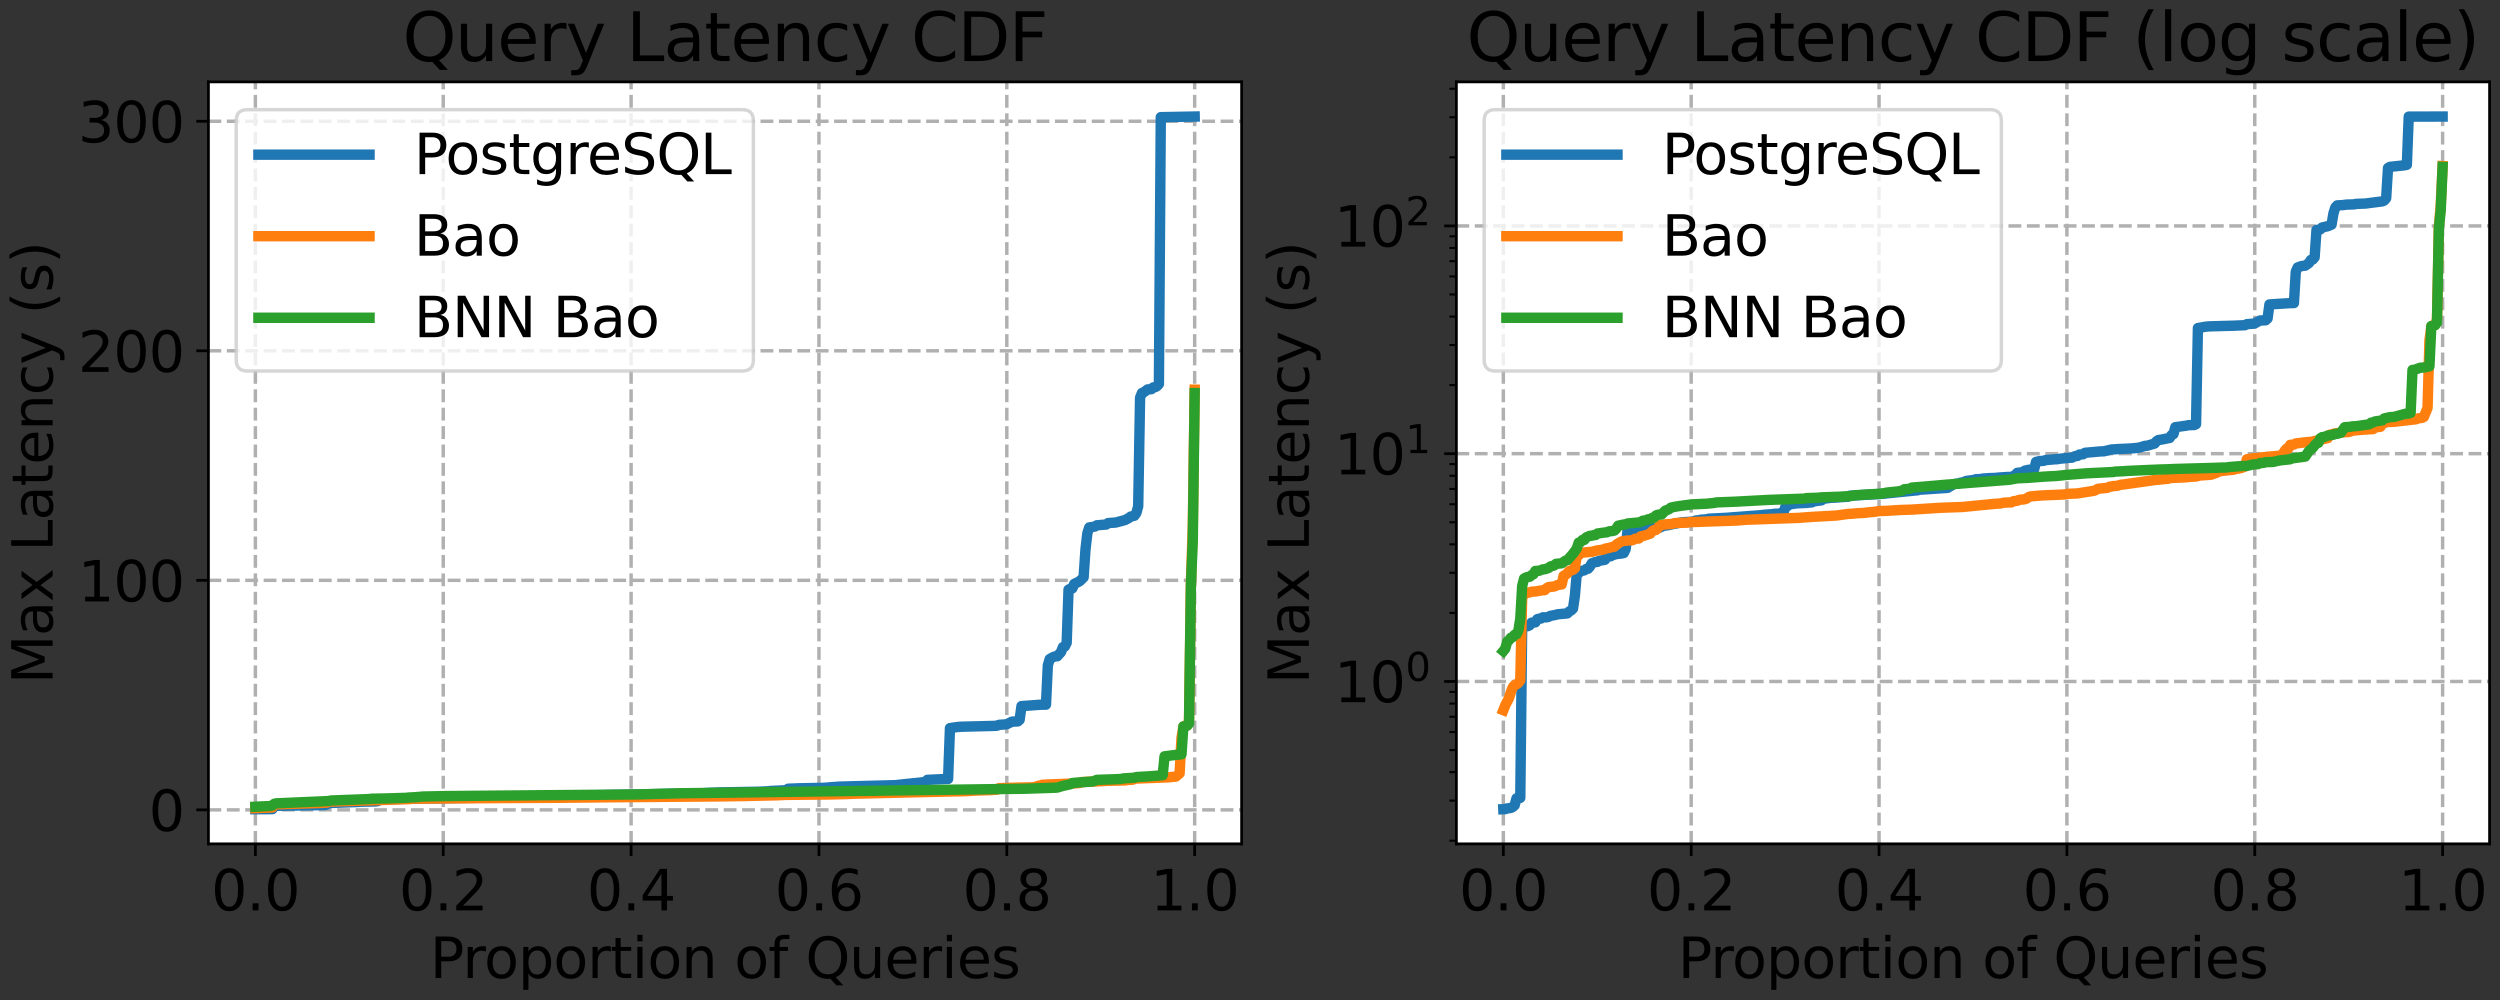 <?xml version="1.0" encoding="utf-8" standalone="no"?>
<!DOCTYPE svg PUBLIC "-//W3C//DTD SVG 1.1//EN"
  "http://www.w3.org/Graphics/SVG/1.1/DTD/svg11.dtd">
<svg height="288pt" version="1.1" viewBox="0 0 720 288" width="720pt" xmlns="http://www.w3.org/2000/svg" xmlns:xlink="http://www.w3.org/1999/xlink">
 <rect x="0" y="0" width="720" height="288" fill="#333333" stroke="none"/>
 <defs>
  <style type="text/css">*{stroke-linecap:butt;stroke-linejoin:round;}</style>
 </defs>
 <g id="figure_1">
  <g id="patch_1">
   <path d="M 0 288 
L 720 288 
L 720 0 
L 0 0 
z
" style="fill:none;"/>
  </g>
  <g id="axes_1">
   <g id="patch_2">
    <path d="M 60.025 243.03 
L 357.59 243.03 
L 357.59 23.589 
L 60.025 23.589 
z
" style="fill:#ffffff;"/>
   </g>
   <g id="matplotlib.axis_1">
    <g id="xtick_1">
     <g id="line2d_1">
      <path clip-path="url(#pe4678a5121)" d="M 73.551 243.03 
L 73.551 23.589 
" style="fill:none;stroke:#b0b0b0;stroke-dasharray:3.7,1.6;stroke-dashoffset:0;"/>
     </g>
     <g id="line2d_2">
      <defs>
       <path d="M 0 0 
L 0 3.5 
" id="mcbe086ddeb" style="stroke:#000000;stroke-width:0.8;"/>
      </defs>
      <g>
       <use style="stroke:#000000;stroke-width:0.8;" x="73.551" xlink:href="#mcbe086ddeb" y="243.03"/>
      </g>
     </g>
     <g id="text_1">
      <!-- 0.0 -->
      <g transform="translate(60.828 262.187)scale(0.16 -0.16)">
       <defs>
        <path d="M 2034 4250 
Q 1547 4250 1301 3770 
Q 1056 3291 1056 2328 
Q 1056 1369 1301 889 
Q 1547 409 2034 409 
Q 2525 409 2770 889 
Q 3016 1369 3016 2328 
Q 3016 3291 2770 3770 
Q 2525 4250 2034 4250 
z
M 2034 4750 
Q 2819 4750 3233 4129 
Q 3647 3509 3647 2328 
Q 3647 1150 3233 529 
Q 2819 -91 2034 -91 
Q 1250 -91 836 529 
Q 422 1150 422 2328 
Q 422 3509 836 4129 
Q 1250 4750 2034 4750 
z
" id="DejaVuSans-30" transform="scale(0.016)"/>
        <path d="M 684 794 
L 1344 794 
L 1344 0 
L 684 0 
L 684 794 
z
" id="DejaVuSans-2e" transform="scale(0.016)"/>
       </defs>
       <use xlink:href="#DejaVuSans-30"/>
       <use x="63.623" xlink:href="#DejaVuSans-2e"/>
       <use x="95.41" xlink:href="#DejaVuSans-30"/>
      </g>
     </g>
    </g>
    <g id="xtick_2">
     <g id="line2d_3">
      <path clip-path="url(#pe4678a5121)" d="M 127.654 243.03 
L 127.654 23.589 
" style="fill:none;stroke:#b0b0b0;stroke-dasharray:3.7,1.6;stroke-dashoffset:0;"/>
     </g>
     <g id="line2d_4">
      <g>
       <use style="stroke:#000000;stroke-width:0.8;" x="127.654" xlink:href="#mcbe086ddeb" y="243.03"/>
      </g>
     </g>
     <g id="text_2">
      <!-- 0.2 -->
      <g transform="translate(114.931 262.187)scale(0.16 -0.16)">
       <defs>
        <path d="M 1228 531 
L 3431 531 
L 3431 0 
L 469 0 
L 469 531 
Q 828 903 1448 1529 
Q 2069 2156 2228 2338 
Q 2531 2678 2651 2914 
Q 2772 3150 2772 3378 
Q 2772 3750 2511 3984 
Q 2250 4219 1831 4219 
Q 1534 4219 1204 4116 
Q 875 4013 500 3803 
L 500 4441 
Q 881 4594 1212 4672 
Q 1544 4750 1819 4750 
Q 2544 4750 2975 4387 
Q 3406 4025 3406 3419 
Q 3406 3131 3298 2873 
Q 3191 2616 2906 2266 
Q 2828 2175 2409 1742 
Q 1991 1309 1228 531 
z
" id="DejaVuSans-32" transform="scale(0.016)"/>
       </defs>
       <use xlink:href="#DejaVuSans-30"/>
       <use x="63.623" xlink:href="#DejaVuSans-2e"/>
       <use x="95.41" xlink:href="#DejaVuSans-32"/>
      </g>
     </g>
    </g>
    <g id="xtick_3">
     <g id="line2d_5">
      <path clip-path="url(#pe4678a5121)" d="M 181.756 243.03 
L 181.756 23.589 
" style="fill:none;stroke:#b0b0b0;stroke-dasharray:3.7,1.6;stroke-dashoffset:0;"/>
     </g>
     <g id="line2d_6">
      <g>
       <use style="stroke:#000000;stroke-width:0.8;" x="181.756" xlink:href="#mcbe086ddeb" y="243.03"/>
      </g>
     </g>
     <g id="text_3">
      <!-- 0.4 -->
      <g transform="translate(169.034 262.187)scale(0.16 -0.16)">
       <defs>
        <path d="M 2419 4116 
L 825 1625 
L 2419 1625 
L 2419 4116 
z
M 2253 4666 
L 3047 4666 
L 3047 1625 
L 3713 1625 
L 3713 1100 
L 3047 1100 
L 3047 0 
L 2419 0 
L 2419 1100 
L 313 1100 
L 313 1709 
L 2253 4666 
z
" id="DejaVuSans-34" transform="scale(0.016)"/>
       </defs>
       <use xlink:href="#DejaVuSans-30"/>
       <use x="63.623" xlink:href="#DejaVuSans-2e"/>
       <use x="95.41" xlink:href="#DejaVuSans-34"/>
      </g>
     </g>
    </g>
    <g id="xtick_4">
     <g id="line2d_7">
      <path clip-path="url(#pe4678a5121)" d="M 235.859 243.03 
L 235.859 23.589 
" style="fill:none;stroke:#b0b0b0;stroke-dasharray:3.7,1.6;stroke-dashoffset:0;"/>
     </g>
     <g id="line2d_8">
      <g>
       <use style="stroke:#000000;stroke-width:0.8;" x="235.859" xlink:href="#mcbe086ddeb" y="243.03"/>
      </g>
     </g>
     <g id="text_4">
      <!-- 0.6 -->
      <g transform="translate(223.136 262.187)scale(0.16 -0.16)">
       <defs>
        <path d="M 2113 2584 
Q 1688 2584 1439 2293 
Q 1191 2003 1191 1497 
Q 1191 994 1439 701 
Q 1688 409 2113 409 
Q 2538 409 2786 701 
Q 3034 994 3034 1497 
Q 3034 2003 2786 2293 
Q 2538 2584 2113 2584 
z
M 3366 4563 
L 3366 3988 
Q 3128 4100 2886 4159 
Q 2644 4219 2406 4219 
Q 1781 4219 1451 3797 
Q 1122 3375 1075 2522 
Q 1259 2794 1537 2939 
Q 1816 3084 2150 3084 
Q 2853 3084 3261 2657 
Q 3669 2231 3669 1497 
Q 3669 778 3244 343 
Q 2819 -91 2113 -91 
Q 1303 -91 875 529 
Q 447 1150 447 2328 
Q 447 3434 972 4092 
Q 1497 4750 2381 4750 
Q 2619 4750 2861 4703 
Q 3103 4656 3366 4563 
z
" id="DejaVuSans-36" transform="scale(0.016)"/>
       </defs>
       <use xlink:href="#DejaVuSans-30"/>
       <use x="63.623" xlink:href="#DejaVuSans-2e"/>
       <use x="95.41" xlink:href="#DejaVuSans-36"/>
      </g>
     </g>
    </g>
    <g id="xtick_5">
     <g id="line2d_9">
      <path clip-path="url(#pe4678a5121)" d="M 289.962 243.03 
L 289.962 23.589 
" style="fill:none;stroke:#b0b0b0;stroke-dasharray:3.7,1.6;stroke-dashoffset:0;"/>
     </g>
     <g id="line2d_10">
      <g>
       <use style="stroke:#000000;stroke-width:0.8;" x="289.962" xlink:href="#mcbe086ddeb" y="243.03"/>
      </g>
     </g>
     <g id="text_5">
      <!-- 0.8 -->
      <g transform="translate(277.239 262.187)scale(0.16 -0.16)">
       <defs>
        <path d="M 2034 2216 
Q 1584 2216 1326 1975 
Q 1069 1734 1069 1313 
Q 1069 891 1326 650 
Q 1584 409 2034 409 
Q 2484 409 2743 651 
Q 3003 894 3003 1313 
Q 3003 1734 2745 1975 
Q 2488 2216 2034 2216 
z
M 1403 2484 
Q 997 2584 770 2862 
Q 544 3141 544 3541 
Q 544 4100 942 4425 
Q 1341 4750 2034 4750 
Q 2731 4750 3128 4425 
Q 3525 4100 3525 3541 
Q 3525 3141 3298 2862 
Q 3072 2584 2669 2484 
Q 3125 2378 3379 2068 
Q 3634 1759 3634 1313 
Q 3634 634 3220 271 
Q 2806 -91 2034 -91 
Q 1263 -91 848 271 
Q 434 634 434 1313 
Q 434 1759 690 2068 
Q 947 2378 1403 2484 
z
M 1172 3481 
Q 1172 3119 1398 2916 
Q 1625 2713 2034 2713 
Q 2441 2713 2670 2916 
Q 2900 3119 2900 3481 
Q 2900 3844 2670 4047 
Q 2441 4250 2034 4250 
Q 1625 4250 1398 4047 
Q 1172 3844 1172 3481 
z
" id="DejaVuSans-38" transform="scale(0.016)"/>
       </defs>
       <use xlink:href="#DejaVuSans-30"/>
       <use x="63.623" xlink:href="#DejaVuSans-2e"/>
       <use x="95.41" xlink:href="#DejaVuSans-38"/>
      </g>
     </g>
    </g>
    <g id="xtick_6">
     <g id="line2d_11">
      <path clip-path="url(#pe4678a5121)" d="M 344.064 243.03 
L 344.064 23.589 
" style="fill:none;stroke:#b0b0b0;stroke-dasharray:3.7,1.6;stroke-dashoffset:0;"/>
     </g>
     <g id="line2d_12">
      <g>
       <use style="stroke:#000000;stroke-width:0.8;" x="344.064" xlink:href="#mcbe086ddeb" y="243.03"/>
      </g>
     </g>
     <g id="text_6">
      <!-- 1.0 -->
      <g transform="translate(331.342 262.187)scale(0.16 -0.16)">
       <defs>
        <path d="M 794 531 
L 1825 531 
L 1825 4091 
L 703 3866 
L 703 4441 
L 1819 4666 
L 2450 4666 
L 2450 531 
L 3481 531 
L 3481 0 
L 794 0 
L 794 531 
z
" id="DejaVuSans-31" transform="scale(0.016)"/>
       </defs>
       <use xlink:href="#DejaVuSans-31"/>
       <use x="63.623" xlink:href="#DejaVuSans-2e"/>
       <use x="95.41" xlink:href="#DejaVuSans-30"/>
      </g>
     </g>
    </g>
    <g id="text_7">
     <!-- Proportion of Queries -->
     <g transform="translate(123.846 281.672)scale(0.16 -0.16)">
      <defs>
       <path d="M 1259 4147 
L 1259 2394 
L 2053 2394 
Q 2494 2394 2734 2622 
Q 2975 2850 2975 3272 
Q 2975 3691 2734 3919 
Q 2494 4147 2053 4147 
L 1259 4147 
z
M 628 4666 
L 2053 4666 
Q 2838 4666 3239 4311 
Q 3641 3956 3641 3272 
Q 3641 2581 3239 2228 
Q 2838 1875 2053 1875 
L 1259 1875 
L 1259 0 
L 628 0 
L 628 4666 
z
" id="DejaVuSans-50" transform="scale(0.016)"/>
       <path d="M 2631 2963 
Q 2534 3019 2420 3045 
Q 2306 3072 2169 3072 
Q 1681 3072 1420 2755 
Q 1159 2438 1159 1844 
L 1159 0 
L 581 0 
L 581 3500 
L 1159 3500 
L 1159 2956 
Q 1341 3275 1631 3429 
Q 1922 3584 2338 3584 
Q 2397 3584 2469 3576 
Q 2541 3569 2628 3553 
L 2631 2963 
z
" id="DejaVuSans-72" transform="scale(0.016)"/>
       <path d="M 1959 3097 
Q 1497 3097 1228 2736 
Q 959 2375 959 1747 
Q 959 1119 1226 758 
Q 1494 397 1959 397 
Q 2419 397 2687 759 
Q 2956 1122 2956 1747 
Q 2956 2369 2687 2733 
Q 2419 3097 1959 3097 
z
M 1959 3584 
Q 2709 3584 3137 3096 
Q 3566 2609 3566 1747 
Q 3566 888 3137 398 
Q 2709 -91 1959 -91 
Q 1206 -91 779 398 
Q 353 888 353 1747 
Q 353 2609 779 3096 
Q 1206 3584 1959 3584 
z
" id="DejaVuSans-6f" transform="scale(0.016)"/>
       <path d="M 1159 525 
L 1159 -1331 
L 581 -1331 
L 581 3500 
L 1159 3500 
L 1159 2969 
Q 1341 3281 1617 3432 
Q 1894 3584 2278 3584 
Q 2916 3584 3314 3078 
Q 3713 2572 3713 1747 
Q 3713 922 3314 415 
Q 2916 -91 2278 -91 
Q 1894 -91 1617 61 
Q 1341 213 1159 525 
z
M 3116 1747 
Q 3116 2381 2855 2742 
Q 2594 3103 2138 3103 
Q 1681 3103 1420 2742 
Q 1159 2381 1159 1747 
Q 1159 1113 1420 752 
Q 1681 391 2138 391 
Q 2594 391 2855 752 
Q 3116 1113 3116 1747 
z
" id="DejaVuSans-70" transform="scale(0.016)"/>
       <path d="M 1172 4494 
L 1172 3500 
L 2356 3500 
L 2356 3053 
L 1172 3053 
L 1172 1153 
Q 1172 725 1289 603 
Q 1406 481 1766 481 
L 2356 481 
L 2356 0 
L 1766 0 
Q 1100 0 847 248 
Q 594 497 594 1153 
L 594 3053 
L 172 3053 
L 172 3500 
L 594 3500 
L 594 4494 
L 1172 4494 
z
" id="DejaVuSans-74" transform="scale(0.016)"/>
       <path d="M 603 3500 
L 1178 3500 
L 1178 0 
L 603 0 
L 603 3500 
z
M 603 4863 
L 1178 4863 
L 1178 4134 
L 603 4134 
L 603 4863 
z
" id="DejaVuSans-69" transform="scale(0.016)"/>
       <path d="M 3513 2113 
L 3513 0 
L 2938 0 
L 2938 2094 
Q 2938 2591 2744 2837 
Q 2550 3084 2163 3084 
Q 1697 3084 1428 2787 
Q 1159 2491 1159 1978 
L 1159 0 
L 581 0 
L 581 3500 
L 1159 3500 
L 1159 2956 
Q 1366 3272 1645 3428 
Q 1925 3584 2291 3584 
Q 2894 3584 3203 3211 
Q 3513 2838 3513 2113 
z
" id="DejaVuSans-6e" transform="scale(0.016)"/>
       <path id="DejaVuSans-20" transform="scale(0.016)"/>
       <path d="M 2375 4863 
L 2375 4384 
L 1825 4384 
Q 1516 4384 1395 4259 
Q 1275 4134 1275 3809 
L 1275 3500 
L 2222 3500 
L 2222 3053 
L 1275 3053 
L 1275 0 
L 697 0 
L 697 3053 
L 147 3053 
L 147 3500 
L 697 3500 
L 697 3744 
Q 697 4328 969 4595 
Q 1241 4863 1831 4863 
L 2375 4863 
z
" id="DejaVuSans-66" transform="scale(0.016)"/>
       <path d="M 2522 4238 
Q 1834 4238 1429 3725 
Q 1025 3213 1025 2328 
Q 1025 1447 1429 934 
Q 1834 422 2522 422 
Q 3209 422 3611 934 
Q 4013 1447 4013 2328 
Q 4013 3213 3611 3725 
Q 3209 4238 2522 4238 
z
M 3406 84 
L 4238 -825 
L 3475 -825 
L 2784 -78 
Q 2681 -84 2626 -87 
Q 2572 -91 2522 -91 
Q 1538 -91 948 567 
Q 359 1225 359 2328 
Q 359 3434 948 4092 
Q 1538 4750 2522 4750 
Q 3503 4750 4090 4092 
Q 4678 3434 4678 2328 
Q 4678 1516 4351 937 
Q 4025 359 3406 84 
z
" id="DejaVuSans-51" transform="scale(0.016)"/>
       <path d="M 544 1381 
L 544 3500 
L 1119 3500 
L 1119 1403 
Q 1119 906 1312 657 
Q 1506 409 1894 409 
Q 2359 409 2629 706 
Q 2900 1003 2900 1516 
L 2900 3500 
L 3475 3500 
L 3475 0 
L 2900 0 
L 2900 538 
Q 2691 219 2414 64 
Q 2138 -91 1772 -91 
Q 1169 -91 856 284 
Q 544 659 544 1381 
z
M 1991 3584 
L 1991 3584 
z
" id="DejaVuSans-75" transform="scale(0.016)"/>
       <path d="M 3597 1894 
L 3597 1613 
L 953 1613 
Q 991 1019 1311 708 
Q 1631 397 2203 397 
Q 2534 397 2845 478 
Q 3156 559 3463 722 
L 3463 178 
Q 3153 47 2828 -22 
Q 2503 -91 2169 -91 
Q 1331 -91 842 396 
Q 353 884 353 1716 
Q 353 2575 817 3079 
Q 1281 3584 2069 3584 
Q 2775 3584 3186 3129 
Q 3597 2675 3597 1894 
z
M 3022 2063 
Q 3016 2534 2758 2815 
Q 2500 3097 2075 3097 
Q 1594 3097 1305 2825 
Q 1016 2553 972 2059 
L 3022 2063 
z
" id="DejaVuSans-65" transform="scale(0.016)"/>
       <path d="M 2834 3397 
L 2834 2853 
Q 2591 2978 2328 3040 
Q 2066 3103 1784 3103 
Q 1356 3103 1142 2972 
Q 928 2841 928 2578 
Q 928 2378 1081 2264 
Q 1234 2150 1697 2047 
L 1894 2003 
Q 2506 1872 2764 1633 
Q 3022 1394 3022 966 
Q 3022 478 2636 193 
Q 2250 -91 1575 -91 
Q 1294 -91 989 -36 
Q 684 19 347 128 
L 347 722 
Q 666 556 975 473 
Q 1284 391 1588 391 
Q 1994 391 2212 530 
Q 2431 669 2431 922 
Q 2431 1156 2273 1281 
Q 2116 1406 1581 1522 
L 1381 1569 
Q 847 1681 609 1914 
Q 372 2147 372 2553 
Q 372 3047 722 3315 
Q 1072 3584 1716 3584 
Q 2034 3584 2315 3537 
Q 2597 3491 2834 3397 
z
" id="DejaVuSans-73" transform="scale(0.016)"/>
      </defs>
      <use xlink:href="#DejaVuSans-50"/>
      <use x="58.553" xlink:href="#DejaVuSans-72"/>
      <use x="97.416" xlink:href="#DejaVuSans-6f"/>
      <use x="158.598" xlink:href="#DejaVuSans-70"/>
      <use x="222.074" xlink:href="#DejaVuSans-6f"/>
      <use x="283.256" xlink:href="#DejaVuSans-72"/>
      <use x="324.369" xlink:href="#DejaVuSans-74"/>
      <use x="363.578" xlink:href="#DejaVuSans-69"/>
      <use x="391.361" xlink:href="#DejaVuSans-6f"/>
      <use x="452.543" xlink:href="#DejaVuSans-6e"/>
      <use x="515.922" xlink:href="#DejaVuSans-20"/>
      <use x="547.709" xlink:href="#DejaVuSans-6f"/>
      <use x="608.891" xlink:href="#DejaVuSans-66"/>
      <use x="644.096" xlink:href="#DejaVuSans-20"/>
      <use x="675.883" xlink:href="#DejaVuSans-51"/>
      <use x="754.594" xlink:href="#DejaVuSans-75"/>
      <use x="817.973" xlink:href="#DejaVuSans-65"/>
      <use x="879.496" xlink:href="#DejaVuSans-72"/>
      <use x="920.609" xlink:href="#DejaVuSans-69"/>
      <use x="948.393" xlink:href="#DejaVuSans-65"/>
      <use x="1009.916" xlink:href="#DejaVuSans-73"/>
     </g>
    </g>
   </g>
   <g id="matplotlib.axis_2">
    <g id="ytick_1">
     <g id="line2d_13">
      <path clip-path="url(#pe4678a5121)" d="M 60.025 233.237 
L 357.59 233.237 
" style="fill:none;stroke:#b0b0b0;stroke-dasharray:3.7,1.6;stroke-dashoffset:0;"/>
     </g>
     <g id="line2d_14">
      <defs>
       <path d="M 0 0 
L -3.5 0 
" id="m7249635b2f" style="stroke:#000000;stroke-width:0.8;"/>
      </defs>
      <g>
       <use style="stroke:#000000;stroke-width:0.8;" x="60.025" xlink:href="#m7249635b2f" y="233.237"/>
      </g>
     </g>
     <g id="text_8">
      <!-- 0 -->
      <g transform="translate(42.845 239.316)scale(0.16 -0.16)">
       <use xlink:href="#DejaVuSans-30"/>
      </g>
     </g>
    </g>
    <g id="ytick_2">
     <g id="line2d_15">
      <path clip-path="url(#pe4678a5121)" d="M 60.025 167.132 
L 357.59 167.132 
" style="fill:none;stroke:#b0b0b0;stroke-dasharray:3.7,1.6;stroke-dashoffset:0;"/>
     </g>
     <g id="line2d_16">
      <g>
       <use style="stroke:#000000;stroke-width:0.8;" x="60.025" xlink:href="#m7249635b2f" y="167.132"/>
      </g>
     </g>
     <g id="text_9">
      <!-- 100 -->
      <g transform="translate(22.485 173.211)scale(0.16 -0.16)">
       <use xlink:href="#DejaVuSans-31"/>
       <use x="63.623" xlink:href="#DejaVuSans-30"/>
       <use x="127.246" xlink:href="#DejaVuSans-30"/>
      </g>
     </g>
    </g>
    <g id="ytick_3">
     <g id="line2d_17">
      <path clip-path="url(#pe4678a5121)" d="M 60.025 101.028 
L 357.59 101.028 
" style="fill:none;stroke:#b0b0b0;stroke-dasharray:3.7,1.6;stroke-dashoffset:0;"/>
     </g>
     <g id="line2d_18">
      <g>
       <use style="stroke:#000000;stroke-width:0.8;" x="60.025" xlink:href="#m7249635b2f" y="101.028"/>
      </g>
     </g>
     <g id="text_10">
      <!-- 200 -->
      <g transform="translate(22.485 107.106)scale(0.16 -0.16)">
       <use xlink:href="#DejaVuSans-32"/>
       <use x="63.623" xlink:href="#DejaVuSans-30"/>
       <use x="127.246" xlink:href="#DejaVuSans-30"/>
      </g>
     </g>
    </g>
    <g id="ytick_4">
     <g id="line2d_19">
      <path clip-path="url(#pe4678a5121)" d="M 60.025 34.923 
L 357.59 34.923 
" style="fill:none;stroke:#b0b0b0;stroke-dasharray:3.7,1.6;stroke-dashoffset:0;"/>
     </g>
     <g id="line2d_20">
      <g>
       <use style="stroke:#000000;stroke-width:0.8;" x="60.025" xlink:href="#m7249635b2f" y="34.923"/>
      </g>
     </g>
     <g id="text_11">
      <!-- 300 -->
      <g transform="translate(22.485 41.002)scale(0.16 -0.16)">
       <defs>
        <path d="M 2597 2516 
Q 3050 2419 3304 2112 
Q 3559 1806 3559 1356 
Q 3559 666 3084 287 
Q 2609 -91 1734 -91 
Q 1441 -91 1130 -33 
Q 819 25 488 141 
L 488 750 
Q 750 597 1062 519 
Q 1375 441 1716 441 
Q 2309 441 2620 675 
Q 2931 909 2931 1356 
Q 2931 1769 2642 2001 
Q 2353 2234 1838 2234 
L 1294 2234 
L 1294 2753 
L 1863 2753 
Q 2328 2753 2575 2939 
Q 2822 3125 2822 3475 
Q 2822 3834 2567 4026 
Q 2313 4219 1838 4219 
Q 1578 4219 1281 4162 
Q 984 4106 628 3988 
L 628 4550 
Q 988 4650 1302 4700 
Q 1616 4750 1894 4750 
Q 2613 4750 3031 4423 
Q 3450 4097 3450 3541 
Q 3450 3153 3228 2886 
Q 3006 2619 2597 2516 
z
" id="DejaVuSans-33" transform="scale(0.016)"/>
       </defs>
       <use xlink:href="#DejaVuSans-33"/>
       <use x="63.623" xlink:href="#DejaVuSans-30"/>
       <use x="127.246" xlink:href="#DejaVuSans-30"/>
      </g>
     </g>
    </g>
    <g id="text_12">
     <!-- Max Latency (s) -->
     <g transform="translate(15.158 196.967)rotate(-90)scale(0.16 -0.16)">
      <defs>
       <path d="M 628 4666 
L 1569 4666 
L 2759 1491 
L 3956 4666 
L 4897 4666 
L 4897 0 
L 4281 0 
L 4281 4097 
L 3078 897 
L 2444 897 
L 1241 4097 
L 1241 0 
L 628 0 
L 628 4666 
z
" id="DejaVuSans-4d" transform="scale(0.016)"/>
       <path d="M 2194 1759 
Q 1497 1759 1228 1600 
Q 959 1441 959 1056 
Q 959 750 1161 570 
Q 1363 391 1709 391 
Q 2188 391 2477 730 
Q 2766 1069 2766 1631 
L 2766 1759 
L 2194 1759 
z
M 3341 1997 
L 3341 0 
L 2766 0 
L 2766 531 
Q 2569 213 2275 61 
Q 1981 -91 1556 -91 
Q 1019 -91 701 211 
Q 384 513 384 1019 
Q 384 1609 779 1909 
Q 1175 2209 1959 2209 
L 2766 2209 
L 2766 2266 
Q 2766 2663 2505 2880 
Q 2244 3097 1772 3097 
Q 1472 3097 1187 3025 
Q 903 2953 641 2809 
L 641 3341 
Q 956 3463 1253 3523 
Q 1550 3584 1831 3584 
Q 2591 3584 2966 3190 
Q 3341 2797 3341 1997 
z
" id="DejaVuSans-61" transform="scale(0.016)"/>
       <path d="M 3513 3500 
L 2247 1797 
L 3578 0 
L 2900 0 
L 1881 1375 
L 863 0 
L 184 0 
L 1544 1831 
L 300 3500 
L 978 3500 
L 1906 2253 
L 2834 3500 
L 3513 3500 
z
" id="DejaVuSans-78" transform="scale(0.016)"/>
       <path d="M 628 4666 
L 1259 4666 
L 1259 531 
L 3531 531 
L 3531 0 
L 628 0 
L 628 4666 
z
" id="DejaVuSans-4c" transform="scale(0.016)"/>
       <path d="M 3122 3366 
L 3122 2828 
Q 2878 2963 2633 3030 
Q 2388 3097 2138 3097 
Q 1578 3097 1268 2742 
Q 959 2388 959 1747 
Q 959 1106 1268 751 
Q 1578 397 2138 397 
Q 2388 397 2633 464 
Q 2878 531 3122 666 
L 3122 134 
Q 2881 22 2623 -34 
Q 2366 -91 2075 -91 
Q 1284 -91 818 406 
Q 353 903 353 1747 
Q 353 2603 823 3093 
Q 1294 3584 2113 3584 
Q 2378 3584 2631 3529 
Q 2884 3475 3122 3366 
z
" id="DejaVuSans-63" transform="scale(0.016)"/>
       <path d="M 2059 -325 
Q 1816 -950 1584 -1140 
Q 1353 -1331 966 -1331 
L 506 -1331 
L 506 -850 
L 844 -850 
Q 1081 -850 1212 -737 
Q 1344 -625 1503 -206 
L 1606 56 
L 191 3500 
L 800 3500 
L 1894 763 
L 2988 3500 
L 3597 3500 
L 2059 -325 
z
" id="DejaVuSans-79" transform="scale(0.016)"/>
       <path d="M 1984 4856 
Q 1566 4138 1362 3434 
Q 1159 2731 1159 2009 
Q 1159 1288 1364 580 
Q 1569 -128 1984 -844 
L 1484 -844 
Q 1016 -109 783 600 
Q 550 1309 550 2009 
Q 550 2706 781 3412 
Q 1013 4119 1484 4856 
L 1984 4856 
z
" id="DejaVuSans-28" transform="scale(0.016)"/>
       <path d="M 513 4856 
L 1013 4856 
Q 1481 4119 1714 3412 
Q 1947 2706 1947 2009 
Q 1947 1309 1714 600 
Q 1481 -109 1013 -844 
L 513 -844 
Q 928 -128 1133 580 
Q 1338 1288 1338 2009 
Q 1338 2731 1133 3434 
Q 928 4138 513 4856 
z
" id="DejaVuSans-29" transform="scale(0.016)"/>
      </defs>
      <use xlink:href="#DejaVuSans-4d"/>
      <use x="86.279" xlink:href="#DejaVuSans-61"/>
      <use x="147.559" xlink:href="#DejaVuSans-78"/>
      <use x="206.738" xlink:href="#DejaVuSans-20"/>
      <use x="238.525" xlink:href="#DejaVuSans-4c"/>
      <use x="294.238" xlink:href="#DejaVuSans-61"/>
      <use x="355.518" xlink:href="#DejaVuSans-74"/>
      <use x="394.727" xlink:href="#DejaVuSans-65"/>
      <use x="456.25" xlink:href="#DejaVuSans-6e"/>
      <use x="519.629" xlink:href="#DejaVuSans-63"/>
      <use x="574.609" xlink:href="#DejaVuSans-79"/>
      <use x="633.789" xlink:href="#DejaVuSans-20"/>
      <use x="665.576" xlink:href="#DejaVuSans-28"/>
      <use x="704.59" xlink:href="#DejaVuSans-73"/>
      <use x="756.689" xlink:href="#DejaVuSans-29"/>
     </g>
    </g>
   </g>
   <g id="line2d_21">
    <path clip-path="url(#pe4678a5121)" d="M 73.551 233.055 
L 78.43 233.033 
L 78.972 232.088 
L 86.562 231.967 
L 93.609 231.856 
L 94.151 231.668 
L 94.693 231.276 
L 102.825 230.974 
L 103.909 230.895 
L 108.246 230.815 
L 108.788 230.715 
L 109.33 230.185 
L 132.099 229.833 
L 135.352 229.802 
L 154.325 229.55 
L 154.868 229.343 
L 160.831 229.218 
L 202.573 228.451 
L 203.658 228.367 
L 207.452 228.208 
L 218.295 228.016 
L 221.005 227.907 
L 222.089 227.784 
L 226.426 227.589 
L 226.968 227.154 
L 230.221 227.028 
L 237.268 226.891 
L 241.605 226.552 
L 257.869 226.129 
L 266 225.259 
L 266.542 225.181 
L 267.085 224.594 
L 273.048 224.328 
L 273.59 209.702 
L 275.758 209.376 
L 276.843 209.295 
L 286.058 209.066 
L 287.143 209.01 
L 287.685 208.754 
L 289.853 208.606 
L 291.48 207.834 
L 293.106 207.771 
L 293.648 207.312 
L 294.19 203.357 
L 295.816 203.243 
L 299.611 202.964 
L 301.238 202.937 
L 301.78 191.596 
L 302.322 189.805 
L 303.406 189.198 
L 303.948 189.017 
L 304.49 189.006 
L 305.574 187.79 
L 306.117 186.385 
L 306.659 186.193 
L 307.201 185.124 
L 307.743 169.81 
L 308.285 169.548 
L 308.827 169.453 
L 309.369 168.177 
L 310.453 167.659 
L 310.996 167.336 
L 312.08 166.271 
L 312.622 158.208 
L 313.164 153.549 
L 313.706 151.908 
L 315.332 151.645 
L 315.875 151.286 
L 318.585 151.064 
L 319.127 150.647 
L 321.296 150.496 
L 324.006 149.775 
L 325.09 149.205 
L 325.633 148.778 
L 326.717 148.523 
L 327.259 147.773 
L 327.801 145.805 
L 328.343 114.531 
L 328.885 113.185 
L 329.427 112.971 
L 330.512 112.156 
L 331.596 112.083 
L 332.138 111.575 
L 332.68 111.506 
L 333.222 111.191 
L 333.764 110.609 
L 334.306 33.741 
L 344.064 33.564 
L 344.064 33.564 
" style="fill:none;stroke:#1f77b4;stroke-linecap:square;stroke-width:3;"/>
   </g>
   <g id="line2d_22">
    <path clip-path="url(#pe4678a5121)" d="M 73.551 232.742 
L 78.43 232.568 
L 78.972 231.688 
L 81.14 231.611 
L 91.983 231.265 
L 94.151 231.161 
L 94.693 230.886 
L 118.004 230.133 
L 119.088 230.025 
L 137.52 229.882 
L 161.373 229.76 
L 175.468 229.615 
L 205.826 229.38 
L 213.958 229.267 
L 224.258 229.037 
L 225.884 228.935 
L 238.353 228.816 
L 243.774 228.69 
L 245.942 228.586 
L 269.795 228.034 
L 277.927 227.857 
L 281.179 227.67 
L 284.974 227.564 
L 287.143 227.432 
L 287.685 226.99 
L 293.648 226.824 
L 297.443 226.748 
L 297.985 226.683 
L 299.069 226.294 
L 299.611 226.283 
L 300.153 226.011 
L 309.369 225.63 
L 310.996 225.494 
L 311.538 225.231 
L 317.501 224.971 
L 318.585 224.874 
L 324.006 224.765 
L 325.09 224.592 
L 326.175 224.56 
L 326.717 224.252 
L 336.475 223.872 
L 337.559 223.765 
L 338.643 223.657 
L 339.727 222.736 
L 340.27 212.474 
L 340.812 209.314 
L 341.354 209.022 
L 341.896 208.936 
L 342.438 207.613 
L 342.98 167.702 
L 343.522 151.462 
L 344.064 112.229 
L 344.064 112.229 
" style="fill:none;stroke:#ff7f0e;stroke-linecap:square;stroke-width:3;"/>
   </g>
   <g id="line2d_23">
    <path clip-path="url(#pe4678a5121)" d="M 73.551 232.338 
L 77.888 232.131 
L 78.43 231.991 
L 78.972 231.503 
L 79.514 231.366 
L 94.693 230.705 
L 95.235 230.548 
L 106.078 230.141 
L 107.162 230.029 
L 111.499 229.952 
L 116.92 229.776 
L 118.004 229.67 
L 119.63 229.594 
L 121.799 229.405 
L 128.304 229.27 
L 183.057 228.8 
L 195.526 228.466 
L 206.368 228.328 
L 295.274 227.156 
L 298.527 227.04 
L 303.406 226.885 
L 304.49 226.818 
L 306.117 226.34 
L 308.285 225.859 
L 308.827 225.517 
L 309.911 225.411 
L 312.08 225.25 
L 314.79 225.059 
L 315.875 224.597 
L 321.296 224.418 
L 322.922 224.342 
L 323.464 224.189 
L 325.633 224.048 
L 326.717 223.978 
L 327.259 223.794 
L 329.427 223.667 
L 331.054 223.572 
L 334.306 223.314 
L 334.848 223.255 
L 335.391 217.823 
L 336.475 217.686 
L 338.101 217.473 
L 340.27 217.247 
L 340.812 209.2 
L 341.354 209.193 
L 341.896 208.999 
L 342.438 208.391 
L 342.98 168.851 
L 343.522 155.747 
L 344.064 113.204 
L 344.064 113.204 
" style="fill:none;stroke:#2ca02c;stroke-linecap:square;stroke-width:3;"/>
   </g>
   <g id="patch_3">
    <path d="M 60.025 243.03 
L 60.025 23.589 
" style="fill:none;stroke:#000000;stroke-linecap:square;stroke-linejoin:miter;stroke-width:0.8;"/>
   </g>
   <g id="patch_4">
    <path d="M 357.59 243.03 
L 357.59 23.589 
" style="fill:none;stroke:#000000;stroke-linecap:square;stroke-linejoin:miter;stroke-width:0.8;"/>
   </g>
   <g id="patch_5">
    <path d="M 60.025 243.03 
L 357.59 243.03 
" style="fill:none;stroke:#000000;stroke-linecap:square;stroke-linejoin:miter;stroke-width:0.8;"/>
   </g>
   <g id="patch_6">
    <path d="M 60.025 23.589 
L 357.59 23.589 
" style="fill:none;stroke:#000000;stroke-linecap:square;stroke-linejoin:miter;stroke-width:0.8;"/>
   </g>
   <g id="text_13">
    <!-- Query Latency CDF -->
    <g transform="translate(115.965 17.589)scale(0.192 -0.192)">
     <defs>
      <path d="M 4122 4306 
L 4122 3641 
Q 3803 3938 3442 4084 
Q 3081 4231 2675 4231 
Q 1875 4231 1450 3742 
Q 1025 3253 1025 2328 
Q 1025 1406 1450 917 
Q 1875 428 2675 428 
Q 3081 428 3442 575 
Q 3803 722 4122 1019 
L 4122 359 
Q 3791 134 3420 21 
Q 3050 -91 2638 -91 
Q 1578 -91 968 557 
Q 359 1206 359 2328 
Q 359 3453 968 4101 
Q 1578 4750 2638 4750 
Q 3056 4750 3426 4639 
Q 3797 4528 4122 4306 
z
" id="DejaVuSans-43" transform="scale(0.016)"/>
      <path d="M 1259 4147 
L 1259 519 
L 2022 519 
Q 2988 519 3436 956 
Q 3884 1394 3884 2338 
Q 3884 3275 3436 3711 
Q 2988 4147 2022 4147 
L 1259 4147 
z
M 628 4666 
L 1925 4666 
Q 3281 4666 3915 4102 
Q 4550 3538 4550 2338 
Q 4550 1131 3912 565 
Q 3275 0 1925 0 
L 628 0 
L 628 4666 
z
" id="DejaVuSans-44" transform="scale(0.016)"/>
      <path d="M 628 4666 
L 3309 4666 
L 3309 4134 
L 1259 4134 
L 1259 2759 
L 3109 2759 
L 3109 2228 
L 1259 2228 
L 1259 0 
L 628 0 
L 628 4666 
z
" id="DejaVuSans-46" transform="scale(0.016)"/>
     </defs>
     <use xlink:href="#DejaVuSans-51"/>
     <use x="78.711" xlink:href="#DejaVuSans-75"/>
     <use x="142.09" xlink:href="#DejaVuSans-65"/>
     <use x="203.613" xlink:href="#DejaVuSans-72"/>
     <use x="244.727" xlink:href="#DejaVuSans-79"/>
     <use x="303.906" xlink:href="#DejaVuSans-20"/>
     <use x="335.693" xlink:href="#DejaVuSans-4c"/>
     <use x="391.406" xlink:href="#DejaVuSans-61"/>
     <use x="452.686" xlink:href="#DejaVuSans-74"/>
     <use x="491.895" xlink:href="#DejaVuSans-65"/>
     <use x="553.418" xlink:href="#DejaVuSans-6e"/>
     <use x="616.797" xlink:href="#DejaVuSans-63"/>
     <use x="671.777" xlink:href="#DejaVuSans-79"/>
     <use x="730.957" xlink:href="#DejaVuSans-20"/>
     <use x="762.744" xlink:href="#DejaVuSans-43"/>
     <use x="832.568" xlink:href="#DejaVuSans-44"/>
     <use x="909.57" xlink:href="#DejaVuSans-46"/>
    </g>
   </g>
   <g id="legend_1">
    <g id="patch_7">
     <path d="M 71.225 106.844 
L 213.778 106.844 
Q 216.978 106.844 216.978 103.644 
L 216.978 34.789 
Q 216.978 31.589 213.778 31.589 
L 71.225 31.589 
Q 68.025 31.589 68.025 34.789 
L 68.025 103.644 
Q 68.025 106.844 71.225 106.844 
z
" style="fill:#ffffff;opacity:0.8;stroke:#cccccc;stroke-linejoin:miter;"/>
    </g>
    <g id="line2d_24">
     <path d="M 74.425 44.547 
L 106.425 44.547 
" style="fill:none;stroke:#1f77b4;stroke-linecap:square;stroke-width:3;"/>
    </g>
    <g id="line2d_25"/>
    <g id="text_14">
     <!-- PostgreSQL -->
     <g transform="translate(119.225 50.147)scale(0.16 -0.16)">
      <defs>
       <path d="M 2906 1791 
Q 2906 2416 2648 2759 
Q 2391 3103 1925 3103 
Q 1463 3103 1205 2759 
Q 947 2416 947 1791 
Q 947 1169 1205 825 
Q 1463 481 1925 481 
Q 2391 481 2648 825 
Q 2906 1169 2906 1791 
z
M 3481 434 
Q 3481 -459 3084 -895 
Q 2688 -1331 1869 -1331 
Q 1566 -1331 1297 -1286 
Q 1028 -1241 775 -1147 
L 775 -588 
Q 1028 -725 1275 -790 
Q 1522 -856 1778 -856 
Q 2344 -856 2625 -561 
Q 2906 -266 2906 331 
L 2906 616 
Q 2728 306 2450 153 
Q 2172 0 1784 0 
Q 1141 0 747 490 
Q 353 981 353 1791 
Q 353 2603 747 3093 
Q 1141 3584 1784 3584 
Q 2172 3584 2450 3431 
Q 2728 3278 2906 2969 
L 2906 3500 
L 3481 3500 
L 3481 434 
z
" id="DejaVuSans-67" transform="scale(0.016)"/>
       <path d="M 3425 4513 
L 3425 3897 
Q 3066 4069 2747 4153 
Q 2428 4238 2131 4238 
Q 1616 4238 1336 4038 
Q 1056 3838 1056 3469 
Q 1056 3159 1242 3001 
Q 1428 2844 1947 2747 
L 2328 2669 
Q 3034 2534 3370 2195 
Q 3706 1856 3706 1288 
Q 3706 609 3251 259 
Q 2797 -91 1919 -91 
Q 1588 -91 1214 -16 
Q 841 59 441 206 
L 441 856 
Q 825 641 1194 531 
Q 1563 422 1919 422 
Q 2459 422 2753 634 
Q 3047 847 3047 1241 
Q 3047 1584 2836 1778 
Q 2625 1972 2144 2069 
L 1759 2144 
Q 1053 2284 737 2584 
Q 422 2884 422 3419 
Q 422 4038 858 4394 
Q 1294 4750 2059 4750 
Q 2388 4750 2728 4690 
Q 3069 4631 3425 4513 
z
" id="DejaVuSans-53" transform="scale(0.016)"/>
      </defs>
      <use xlink:href="#DejaVuSans-50"/>
      <use x="56.678" xlink:href="#DejaVuSans-6f"/>
      <use x="117.859" xlink:href="#DejaVuSans-73"/>
      <use x="169.959" xlink:href="#DejaVuSans-74"/>
      <use x="209.168" xlink:href="#DejaVuSans-67"/>
      <use x="272.645" xlink:href="#DejaVuSans-72"/>
      <use x="311.508" xlink:href="#DejaVuSans-65"/>
      <use x="373.031" xlink:href="#DejaVuSans-53"/>
      <use x="436.508" xlink:href="#DejaVuSans-51"/>
      <use x="515.219" xlink:href="#DejaVuSans-4c"/>
     </g>
    </g>
    <g id="line2d_26">
     <path d="M 74.425 68.032 
L 106.425 68.032 
" style="fill:none;stroke:#ff7f0e;stroke-linecap:square;stroke-width:3;"/>
    </g>
    <g id="line2d_27"/>
    <g id="text_15">
     <!-- Bao -->
     <g transform="translate(119.225 73.632)scale(0.16 -0.16)">
      <defs>
       <path d="M 1259 2228 
L 1259 519 
L 2272 519 
Q 2781 519 3026 730 
Q 3272 941 3272 1375 
Q 3272 1813 3026 2020 
Q 2781 2228 2272 2228 
L 1259 2228 
z
M 1259 4147 
L 1259 2741 
L 2194 2741 
Q 2656 2741 2882 2914 
Q 3109 3088 3109 3444 
Q 3109 3797 2882 3972 
Q 2656 4147 2194 4147 
L 1259 4147 
z
M 628 4666 
L 2241 4666 
Q 2963 4666 3353 4366 
Q 3744 4066 3744 3513 
Q 3744 3084 3544 2831 
Q 3344 2578 2956 2516 
Q 3422 2416 3680 2098 
Q 3938 1781 3938 1306 
Q 3938 681 3513 340 
Q 3088 0 2303 0 
L 628 0 
L 628 4666 
z
" id="DejaVuSans-42" transform="scale(0.016)"/>
      </defs>
      <use xlink:href="#DejaVuSans-42"/>
      <use x="68.604" xlink:href="#DejaVuSans-61"/>
      <use x="129.883" xlink:href="#DejaVuSans-6f"/>
     </g>
    </g>
    <g id="line2d_28">
     <path d="M 74.425 91.517 
L 106.425 91.517 
" style="fill:none;stroke:#2ca02c;stroke-linecap:square;stroke-width:3;"/>
    </g>
    <g id="line2d_29"/>
    <g id="text_16">
     <!-- BNN Bao -->
     <g transform="translate(119.225 97.117)scale(0.16 -0.16)">
      <defs>
       <path d="M 628 4666 
L 1478 4666 
L 3547 763 
L 3547 4666 
L 4159 4666 
L 4159 0 
L 3309 0 
L 1241 3903 
L 1241 0 
L 628 0 
L 628 4666 
z
" id="DejaVuSans-4e" transform="scale(0.016)"/>
      </defs>
      <use xlink:href="#DejaVuSans-42"/>
      <use x="68.604" xlink:href="#DejaVuSans-4e"/>
      <use x="143.408" xlink:href="#DejaVuSans-4e"/>
      <use x="218.213" xlink:href="#DejaVuSans-20"/>
      <use x="250" xlink:href="#DejaVuSans-42"/>
      <use x="318.604" xlink:href="#DejaVuSans-61"/>
      <use x="379.883" xlink:href="#DejaVuSans-6f"/>
     </g>
    </g>
   </g>
  </g>
  <g id="axes_2">
   <g id="patch_8">
    <path d="M 419.435 243.03 
L 717 243.03 
L 717 23.589 
L 419.435 23.589 
z
" style="fill:#ffffff;"/>
   </g>
   <g id="matplotlib.axis_3">
    <g id="xtick_7">
     <g id="line2d_30">
      <path clip-path="url(#p662539c77f)" d="M 432.961 243.03 
L 432.961 23.589 
" style="fill:none;stroke:#b0b0b0;stroke-dasharray:3.7,1.6;stroke-dashoffset:0;"/>
     </g>
     <g id="line2d_31">
      <g>
       <use style="stroke:#000000;stroke-width:0.8;" x="432.961" xlink:href="#mcbe086ddeb" y="243.03"/>
      </g>
     </g>
     <g id="text_17">
      <!-- 0.0 -->
      <g transform="translate(420.238 262.187)scale(0.16 -0.16)">
       <use xlink:href="#DejaVuSans-30"/>
       <use x="63.623" xlink:href="#DejaVuSans-2e"/>
       <use x="95.41" xlink:href="#DejaVuSans-30"/>
      </g>
     </g>
    </g>
    <g id="xtick_8">
     <g id="line2d_32">
      <path clip-path="url(#p662539c77f)" d="M 487.063 243.03 
L 487.063 23.589 
" style="fill:none;stroke:#b0b0b0;stroke-dasharray:3.7,1.6;stroke-dashoffset:0;"/>
     </g>
     <g id="line2d_33">
      <g>
       <use style="stroke:#000000;stroke-width:0.8;" x="487.063" xlink:href="#mcbe086ddeb" y="243.03"/>
      </g>
     </g>
     <g id="text_18">
      <!-- 0.2 -->
      <g transform="translate(474.341 262.187)scale(0.16 -0.16)">
       <use xlink:href="#DejaVuSans-30"/>
       <use x="63.623" xlink:href="#DejaVuSans-2e"/>
       <use x="95.41" xlink:href="#DejaVuSans-32"/>
      </g>
     </g>
    </g>
    <g id="xtick_9">
     <g id="line2d_34">
      <path clip-path="url(#p662539c77f)" d="M 541.166 243.03 
L 541.166 23.589 
" style="fill:none;stroke:#b0b0b0;stroke-dasharray:3.7,1.6;stroke-dashoffset:0;"/>
     </g>
     <g id="line2d_35">
      <g>
       <use style="stroke:#000000;stroke-width:0.8;" x="541.166" xlink:href="#mcbe086ddeb" y="243.03"/>
      </g>
     </g>
     <g id="text_19">
      <!-- 0.4 -->
      <g transform="translate(528.444 262.187)scale(0.16 -0.16)">
       <use xlink:href="#DejaVuSans-30"/>
       <use x="63.623" xlink:href="#DejaVuSans-2e"/>
       <use x="95.41" xlink:href="#DejaVuSans-34"/>
      </g>
     </g>
    </g>
    <g id="xtick_10">
     <g id="line2d_36">
      <path clip-path="url(#p662539c77f)" d="M 595.269 243.03 
L 595.269 23.589 
" style="fill:none;stroke:#b0b0b0;stroke-dasharray:3.7,1.6;stroke-dashoffset:0;"/>
     </g>
     <g id="line2d_37">
      <g>
       <use style="stroke:#000000;stroke-width:0.8;" x="595.269" xlink:href="#mcbe086ddeb" y="243.03"/>
      </g>
     </g>
     <g id="text_20">
      <!-- 0.6 -->
      <g transform="translate(582.546 262.187)scale(0.16 -0.16)">
       <use xlink:href="#DejaVuSans-30"/>
       <use x="63.623" xlink:href="#DejaVuSans-2e"/>
       <use x="95.41" xlink:href="#DejaVuSans-36"/>
      </g>
     </g>
    </g>
    <g id="xtick_11">
     <g id="line2d_38">
      <path clip-path="url(#p662539c77f)" d="M 649.371 243.03 
L 649.371 23.589 
" style="fill:none;stroke:#b0b0b0;stroke-dasharray:3.7,1.6;stroke-dashoffset:0;"/>
     </g>
     <g id="line2d_39">
      <g>
       <use style="stroke:#000000;stroke-width:0.8;" x="649.371" xlink:href="#mcbe086ddeb" y="243.03"/>
      </g>
     </g>
     <g id="text_21">
      <!-- 0.8 -->
      <g transform="translate(636.649 262.187)scale(0.16 -0.16)">
       <use xlink:href="#DejaVuSans-30"/>
       <use x="63.623" xlink:href="#DejaVuSans-2e"/>
       <use x="95.41" xlink:href="#DejaVuSans-38"/>
      </g>
     </g>
    </g>
    <g id="xtick_12">
     <g id="line2d_40">
      <path clip-path="url(#p662539c77f)" d="M 703.474 243.03 
L 703.474 23.589 
" style="fill:none;stroke:#b0b0b0;stroke-dasharray:3.7,1.6;stroke-dashoffset:0;"/>
     </g>
     <g id="line2d_41">
      <g>
       <use style="stroke:#000000;stroke-width:0.8;" x="703.474" xlink:href="#mcbe086ddeb" y="243.03"/>
      </g>
     </g>
     <g id="text_22">
      <!-- 1.0 -->
      <g transform="translate(690.752 262.187)scale(0.16 -0.16)">
       <use xlink:href="#DejaVuSans-31"/>
       <use x="63.623" xlink:href="#DejaVuSans-2e"/>
       <use x="95.41" xlink:href="#DejaVuSans-30"/>
      </g>
     </g>
    </g>
    <g id="text_23">
     <!-- Proportion of Queries -->
     <g transform="translate(483.256 281.672)scale(0.16 -0.16)">
      <use xlink:href="#DejaVuSans-50"/>
      <use x="58.553" xlink:href="#DejaVuSans-72"/>
      <use x="97.416" xlink:href="#DejaVuSans-6f"/>
      <use x="158.598" xlink:href="#DejaVuSans-70"/>
      <use x="222.074" xlink:href="#DejaVuSans-6f"/>
      <use x="283.256" xlink:href="#DejaVuSans-72"/>
      <use x="324.369" xlink:href="#DejaVuSans-74"/>
      <use x="363.578" xlink:href="#DejaVuSans-69"/>
      <use x="391.361" xlink:href="#DejaVuSans-6f"/>
      <use x="452.543" xlink:href="#DejaVuSans-6e"/>
      <use x="515.922" xlink:href="#DejaVuSans-20"/>
      <use x="547.709" xlink:href="#DejaVuSans-6f"/>
      <use x="608.891" xlink:href="#DejaVuSans-66"/>
      <use x="644.096" xlink:href="#DejaVuSans-20"/>
      <use x="675.883" xlink:href="#DejaVuSans-51"/>
      <use x="754.594" xlink:href="#DejaVuSans-75"/>
      <use x="817.973" xlink:href="#DejaVuSans-65"/>
      <use x="879.496" xlink:href="#DejaVuSans-72"/>
      <use x="920.609" xlink:href="#DejaVuSans-69"/>
      <use x="948.393" xlink:href="#DejaVuSans-65"/>
      <use x="1009.916" xlink:href="#DejaVuSans-73"/>
     </g>
    </g>
   </g>
   <g id="matplotlib.axis_4">
    <g id="ytick_5">
     <g id="line2d_42">
      <path clip-path="url(#p662539c77f)" d="M 419.435 196.268 
L 717 196.268 
" style="fill:none;stroke:#b0b0b0;stroke-dasharray:3.7,1.6;stroke-dashoffset:0;"/>
     </g>
     <g id="line2d_43">
      <g>
       <use style="stroke:#000000;stroke-width:0.8;" x="419.435" xlink:href="#m7249635b2f" y="196.268"/>
      </g>
     </g>
     <g id="text_24">
      <!-- $\mathdefault{10^{0}}$ -->
      <g transform="translate(384.275 202.347)scale(0.16 -0.16)">
       <use transform="translate(0 0.766)" xlink:href="#DejaVuSans-31"/>
       <use transform="translate(63.623 0.766)" xlink:href="#DejaVuSans-30"/>
       <use transform="translate(128.203 39.047)scale(0.7)" xlink:href="#DejaVuSans-30"/>
      </g>
     </g>
    </g>
    <g id="ytick_6">
     <g id="line2d_44">
      <path clip-path="url(#p662539c77f)" d="M 419.435 130.664 
L 717 130.664 
" style="fill:none;stroke:#b0b0b0;stroke-dasharray:3.7,1.6;stroke-dashoffset:0;"/>
     </g>
     <g id="line2d_45">
      <g>
       <use style="stroke:#000000;stroke-width:0.8;" x="419.435" xlink:href="#m7249635b2f" y="130.664"/>
      </g>
     </g>
     <g id="text_25">
      <!-- $\mathdefault{10^{1}}$ -->
      <g transform="translate(384.275 136.743)scale(0.16 -0.16)">
       <use transform="translate(0 0.684)" xlink:href="#DejaVuSans-31"/>
       <use transform="translate(63.623 0.684)" xlink:href="#DejaVuSans-30"/>
       <use transform="translate(128.203 38.966)scale(0.7)" xlink:href="#DejaVuSans-31"/>
      </g>
     </g>
    </g>
    <g id="ytick_7">
     <g id="line2d_46">
      <path clip-path="url(#p662539c77f)" d="M 419.435 65.06 
L 717 65.06 
" style="fill:none;stroke:#b0b0b0;stroke-dasharray:3.7,1.6;stroke-dashoffset:0;"/>
     </g>
     <g id="line2d_47">
      <g>
       <use style="stroke:#000000;stroke-width:0.8;" x="419.435" xlink:href="#m7249635b2f" y="65.06"/>
      </g>
     </g>
     <g id="text_26">
      <!-- $\mathdefault{10^{2}}$ -->
      <g transform="translate(384.275 71.138)scale(0.16 -0.16)">
       <use transform="translate(0 0.766)" xlink:href="#DejaVuSans-31"/>
       <use transform="translate(63.623 0.766)" xlink:href="#DejaVuSans-30"/>
       <use transform="translate(128.203 39.047)scale(0.7)" xlink:href="#DejaVuSans-32"/>
      </g>
     </g>
    </g>
    <g id="ytick_8">
     <g id="line2d_48">
      <defs>
       <path d="M 0 0 
L -2 0 
" id="m8fedcd414c" style="stroke:#000000;stroke-width:0.6;"/>
      </defs>
      <g>
       <use style="stroke:#000000;stroke-width:0.6;" x="419.435" xlink:href="#m8fedcd414c" y="242.124"/>
      </g>
     </g>
    </g>
    <g id="ytick_9">
     <g id="line2d_49">
      <g>
       <use style="stroke:#000000;stroke-width:0.6;" x="419.435" xlink:href="#m8fedcd414c" y="230.571"/>
      </g>
     </g>
    </g>
    <g id="ytick_10">
     <g id="line2d_50">
      <g>
       <use style="stroke:#000000;stroke-width:0.6;" x="419.435" xlink:href="#m8fedcd414c" y="222.375"/>
      </g>
     </g>
    </g>
    <g id="ytick_11">
     <g id="line2d_51">
      <g>
       <use style="stroke:#000000;stroke-width:0.6;" x="419.435" xlink:href="#m8fedcd414c" y="216.017"/>
      </g>
     </g>
    </g>
    <g id="ytick_12">
     <g id="line2d_52">
      <g>
       <use style="stroke:#000000;stroke-width:0.6;" x="419.435" xlink:href="#m8fedcd414c" y="210.822"/>
      </g>
     </g>
    </g>
    <g id="ytick_13">
     <g id="line2d_53">
      <g>
       <use style="stroke:#000000;stroke-width:0.6;" x="419.435" xlink:href="#m8fedcd414c" y="206.43"/>
      </g>
     </g>
    </g>
    <g id="ytick_14">
     <g id="line2d_54">
      <g>
       <use style="stroke:#000000;stroke-width:0.6;" x="419.435" xlink:href="#m8fedcd414c" y="202.626"/>
      </g>
     </g>
    </g>
    <g id="ytick_15">
     <g id="line2d_55">
      <g>
       <use style="stroke:#000000;stroke-width:0.6;" x="419.435" xlink:href="#m8fedcd414c" y="199.27"/>
      </g>
     </g>
    </g>
    <g id="ytick_16">
     <g id="line2d_56">
      <g>
       <use style="stroke:#000000;stroke-width:0.6;" x="419.435" xlink:href="#m8fedcd414c" y="176.519"/>
      </g>
     </g>
    </g>
    <g id="ytick_17">
     <g id="line2d_57">
      <g>
       <use style="stroke:#000000;stroke-width:0.6;" x="419.435" xlink:href="#m8fedcd414c" y="164.967"/>
      </g>
     </g>
    </g>
    <g id="ytick_18">
     <g id="line2d_58">
      <g>
       <use style="stroke:#000000;stroke-width:0.6;" x="419.435" xlink:href="#m8fedcd414c" y="156.77"/>
      </g>
     </g>
    </g>
    <g id="ytick_19">
     <g id="line2d_59">
      <g>
       <use style="stroke:#000000;stroke-width:0.6;" x="419.435" xlink:href="#m8fedcd414c" y="150.413"/>
      </g>
     </g>
    </g>
    <g id="ytick_20">
     <g id="line2d_60">
      <g>
       <use style="stroke:#000000;stroke-width:0.6;" x="419.435" xlink:href="#m8fedcd414c" y="145.218"/>
      </g>
     </g>
    </g>
    <g id="ytick_21">
     <g id="line2d_61">
      <g>
       <use style="stroke:#000000;stroke-width:0.6;" x="419.435" xlink:href="#m8fedcd414c" y="140.826"/>
      </g>
     </g>
    </g>
    <g id="ytick_22">
     <g id="line2d_62">
      <g>
       <use style="stroke:#000000;stroke-width:0.6;" x="419.435" xlink:href="#m8fedcd414c" y="137.022"/>
      </g>
     </g>
    </g>
    <g id="ytick_23">
     <g id="line2d_63">
      <g>
       <use style="stroke:#000000;stroke-width:0.6;" x="419.435" xlink:href="#m8fedcd414c" y="133.666"/>
      </g>
     </g>
    </g>
    <g id="ytick_24">
     <g id="line2d_64">
      <g>
       <use style="stroke:#000000;stroke-width:0.6;" x="419.435" xlink:href="#m8fedcd414c" y="110.915"/>
      </g>
     </g>
    </g>
    <g id="ytick_25">
     <g id="line2d_65">
      <g>
       <use style="stroke:#000000;stroke-width:0.6;" x="419.435" xlink:href="#m8fedcd414c" y="99.363"/>
      </g>
     </g>
    </g>
    <g id="ytick_26">
     <g id="line2d_66">
      <g>
       <use style="stroke:#000000;stroke-width:0.6;" x="419.435" xlink:href="#m8fedcd414c" y="91.166"/>
      </g>
     </g>
    </g>
    <g id="ytick_27">
     <g id="line2d_67">
      <g>
       <use style="stroke:#000000;stroke-width:0.6;" x="419.435" xlink:href="#m8fedcd414c" y="84.808"/>
      </g>
     </g>
    </g>
    <g id="ytick_28">
     <g id="line2d_68">
      <g>
       <use style="stroke:#000000;stroke-width:0.6;" x="419.435" xlink:href="#m8fedcd414c" y="79.614"/>
      </g>
     </g>
    </g>
    <g id="ytick_29">
     <g id="line2d_69">
      <g>
       <use style="stroke:#000000;stroke-width:0.6;" x="419.435" xlink:href="#m8fedcd414c" y="75.222"/>
      </g>
     </g>
    </g>
    <g id="ytick_30">
     <g id="line2d_70">
      <g>
       <use style="stroke:#000000;stroke-width:0.6;" x="419.435" xlink:href="#m8fedcd414c" y="71.417"/>
      </g>
     </g>
    </g>
    <g id="ytick_31">
     <g id="line2d_71">
      <g>
       <use style="stroke:#000000;stroke-width:0.6;" x="419.435" xlink:href="#m8fedcd414c" y="68.062"/>
      </g>
     </g>
    </g>
    <g id="ytick_32">
     <g id="line2d_72">
      <g>
       <use style="stroke:#000000;stroke-width:0.6;" x="419.435" xlink:href="#m8fedcd414c" y="45.311"/>
      </g>
     </g>
    </g>
    <g id="ytick_33">
     <g id="line2d_73">
      <g>
       <use style="stroke:#000000;stroke-width:0.6;" x="419.435" xlink:href="#m8fedcd414c" y="33.758"/>
      </g>
     </g>
    </g>
    <g id="ytick_34">
     <g id="line2d_74">
      <g>
       <use style="stroke:#000000;stroke-width:0.6;" x="419.435" xlink:href="#m8fedcd414c" y="25.562"/>
      </g>
     </g>
    </g>
    <g id="text_27">
     <!-- Max Latency (s) -->
     <g transform="translate(376.947 196.967)rotate(-90)scale(0.16 -0.16)">
      <use xlink:href="#DejaVuSans-4d"/>
      <use x="86.279" xlink:href="#DejaVuSans-61"/>
      <use x="147.559" xlink:href="#DejaVuSans-78"/>
      <use x="206.738" xlink:href="#DejaVuSans-20"/>
      <use x="238.525" xlink:href="#DejaVuSans-4c"/>
      <use x="294.238" xlink:href="#DejaVuSans-61"/>
      <use x="355.518" xlink:href="#DejaVuSans-74"/>
      <use x="394.727" xlink:href="#DejaVuSans-65"/>
      <use x="456.25" xlink:href="#DejaVuSans-6e"/>
      <use x="519.629" xlink:href="#DejaVuSans-63"/>
      <use x="574.609" xlink:href="#DejaVuSans-79"/>
      <use x="633.789" xlink:href="#DejaVuSans-20"/>
      <use x="665.576" xlink:href="#DejaVuSans-28"/>
      <use x="704.59" xlink:href="#DejaVuSans-73"/>
      <use x="756.689" xlink:href="#DejaVuSans-29"/>
     </g>
    </g>
   </g>
   <g id="line2d_75">
    <path clip-path="url(#p662539c77f)" d="M 432.961 233.055 
L 433.503 233.032 
L 434.045 232.83 
L 435.129 232.689 
L 435.671 232.406 
L 436.213 231.934 
L 436.755 229.919 
L 437.84 229.777 
L 438.382 180.521 
L 440.008 180.343 
L 440.55 180.06 
L 441.092 179.33 
L 442.177 179.24 
L 442.719 178.345 
L 443.261 178.174 
L 443.803 178.138 
L 444.345 177.793 
L 445.429 177.786 
L 445.971 177.66 
L 446.513 177.362 
L 447.598 177.178 
L 448.682 176.909 
L 451.392 176.657 
L 451.935 176.096 
L 452.477 175.815 
L 453.019 175.282 
L 453.561 171.638 
L 454.103 165.291 
L 454.645 165.054 
L 455.187 164.482 
L 456.271 164.26 
L 456.814 163.89 
L 457.356 163.79 
L 457.898 163.167 
L 458.44 162.225 
L 459.524 161.851 
L 460.066 161.827 
L 460.608 161.486 
L 461.693 161.321 
L 462.235 161.205 
L 462.777 160.273 
L 463.861 160.204 
L 464.403 159.899 
L 465.487 159.575 
L 467.114 159.39 
L 467.656 159.267 
L 468.198 158.116 
L 468.74 152.683 
L 474.161 152.223 
L 475.787 152.158 
L 477.956 151.987 
L 479.04 151.457 
L 480.666 151.207 
L 481.751 150.94 
L 484.461 150.421 
L 487.172 150.244 
L 487.714 150.175 
L 488.256 149.931 
L 489.34 149.805 
L 489.882 149.67 
L 491.509 149.571 
L 492.051 149.39 
L 496.93 149.146 
L 507.23 148.37 
L 508.314 148.224 
L 510.483 148.078 
L 511.025 147.96 
L 512.109 147.957 
L 513.193 147.711 
L 513.735 147.301 
L 514.277 145.741 
L 514.819 145.732 
L 515.362 145.264 
L 517.53 144.957 
L 520.241 144.841 
L 521.867 144.669 
L 522.409 144.383 
L 524.577 144.104 
L 525.12 143.643 
L 527.288 143.37 
L 528.914 143.295 
L 529.999 143.199 
L 531.625 143.094 
L 532.167 143.059 
L 532.709 142.769 
L 542.467 142.205 
L 543.551 142.072 
L 551.683 141.252 
L 552.225 141.218 
L 552.767 141.049 
L 560.899 140.507 
L 561.983 139.864 
L 562.525 139.443 
L 564.152 139.221 
L 564.694 139.003 
L 565.236 138.937 
L 566.32 138.513 
L 568.488 138.214 
L 569.031 138.007 
L 570.115 137.988 
L 571.199 137.821 
L 572.825 137.696 
L 574.452 137.659 
L 575.536 137.545 
L 578.246 137.361 
L 579.331 137.356 
L 580.415 136.801 
L 580.957 136.188 
L 582.583 135.987 
L 583.125 135.56 
L 584.21 135.299 
L 585.294 135.241 
L 585.836 135.149 
L 586.378 133.034 
L 587.462 132.778 
L 588.547 132.727 
L 589.089 132.512 
L 591.799 132.277 
L 592.341 132.27 
L 593.426 132.097 
L 596.136 131.827 
L 596.678 131.825 
L 597.762 131.326 
L 598.305 131.316 
L 598.847 130.912 
L 599.931 130.833 
L 600.473 130.407 
L 604.81 130.015 
L 605.894 129.981 
L 608.063 129.46 
L 610.231 129.325 
L 614.026 129.139 
L 615.652 128.967 
L 616.194 128.888 
L 617.821 128.39 
L 618.363 128.381 
L 620.531 127.738 
L 621.073 127.088 
L 621.615 126.729 
L 622.7 126.563 
L 624.868 126.126 
L 625.41 125.307 
L 625.952 125.03 
L 626.494 123.027 
L 629.747 122.577 
L 630.289 122.446 
L 631.915 122.414 
L 632.458 122.161 
L 633 94.485 
L 635.168 94.092 
L 636.252 93.996 
L 643.3 93.799 
L 646.552 93.659 
L 647.095 93.36 
L 649.263 93.187 
L 650.889 92.308 
L 652.516 92.238 
L 653.058 91.729 
L 653.6 87.684 
L 655.226 87.575 
L 659.563 87.298 
L 660.647 87.286 
L 661.189 78.227 
L 661.732 77.027 
L 662.816 76.632 
L 663.9 76.508 
L 664.984 75.735 
L 665.526 74.867 
L 666.068 74.751 
L 666.611 74.111 
L 667.153 66.238 
L 668.237 66.078 
L 668.779 65.513 
L 670.405 65.148 
L 671.49 64.691 
L 672.032 61.451 
L 672.574 59.735 
L 673.116 59.154 
L 674.742 59.062 
L 675.826 58.922 
L 677.995 58.86 
L 678.537 58.716 
L 681.248 58.622 
L 686.127 57.992 
L 686.669 57.741 
L 687.211 57.093 
L 687.753 48.38 
L 688.295 48.059 
L 692.632 47.59 
L 693.174 47.454 
L 693.716 33.589 
L 703.474 33.564 
L 703.474 33.564 
" style="fill:none;stroke:#1f77b4;stroke-linecap:square;stroke-width:3;"/>
   </g>
   <g id="line2d_76">
    <path clip-path="url(#p662539c77f)" d="M 432.961 204.539 
L 433.503 203.145 
L 434.587 201.071 
L 435.129 199.294 
L 435.671 197.93 
L 436.213 197.329 
L 436.755 197.09 
L 437.298 196.675 
L 437.84 195.945 
L 438.382 172.011 
L 438.924 171.275 
L 440.008 170.636 
L 440.55 170.619 
L 441.092 170.399 
L 442.177 170.35 
L 444.345 169.975 
L 444.887 169.947 
L 445.429 169.405 
L 445.971 169.079 
L 447.598 168.918 
L 448.682 168.452 
L 449.766 168.323 
L 450.308 165.852 
L 450.85 165.569 
L 451.392 165.132 
L 451.935 164.46 
L 453.019 164.116 
L 453.561 163.665 
L 454.103 160.117 
L 454.645 159.918 
L 455.187 159.247 
L 456.271 159.109 
L 457.898 158.951 
L 458.44 158.921 
L 460.066 158.501 
L 461.693 158.31 
L 462.235 158.022 
L 463.319 157.823 
L 464.403 157.52 
L 464.945 157.449 
L 465.487 156.851 
L 466.572 156.185 
L 467.114 155.892 
L 468.74 155.671 
L 469.824 155.634 
L 470.366 155.496 
L 470.908 155.17 
L 471.993 155.088 
L 472.535 154.468 
L 473.077 154.411 
L 475.245 153.717 
L 475.787 153.018 
L 476.33 152.666 
L 476.872 152.644 
L 477.414 152.206 
L 477.956 151.23 
L 479.04 151.161 
L 479.582 151.02 
L 481.209 150.915 
L 481.751 150.839 
L 482.293 150.644 
L 486.088 150.51 
L 486.63 150.376 
L 500.182 149.917 
L 501.267 149.825 
L 502.893 149.689 
L 505.604 149.593 
L 518.072 149.147 
L 521.325 148.894 
L 528.914 148.472 
L 530.541 148.244 
L 532.167 148.014 
L 533.251 147.972 
L 534.878 147.808 
L 537.046 147.702 
L 538.13 147.55 
L 539.214 147.464 
L 540.299 147.347 
L 540.841 147.212 
L 543.551 147.107 
L 547.346 146.869 
L 550.599 146.767 
L 558.73 146.246 
L 565.236 146.013 
L 566.32 145.901 
L 574.452 145.111 
L 576.078 144.997 
L 577.162 144.774 
L 579.331 144.673 
L 579.873 144.35 
L 580.957 144.223 
L 581.499 143.953 
L 583.125 143.791 
L 583.668 143.586 
L 584.21 143.19 
L 584.752 142.968 
L 587.462 142.729 
L 589.631 142.61 
L 592.883 142.488 
L 594.51 142.4 
L 595.594 142.223 
L 598.305 142.111 
L 603.184 141.328 
L 604.268 140.759 
L 606.436 140.542 
L 606.978 140.485 
L 607.52 140.175 
L 608.063 140.138 
L 608.605 139.982 
L 609.689 139.929 
L 610.773 139.613 
L 611.857 139.484 
L 620.531 138.251 
L 621.615 138.158 
L 622.7 138.036 
L 624.326 137.899 
L 624.868 137.688 
L 629.747 137.447 
L 630.831 137.321 
L 632.458 137.237 
L 633.542 136.953 
L 636.794 136.719 
L 638.421 136.134 
L 638.963 135.805 
L 640.047 135.616 
L 643.3 135.268 
L 643.842 135.085 
L 645.468 134.799 
L 646.552 134.367 
L 647.095 132.277 
L 648.721 132.003 
L 649.805 131.936 
L 651.974 131.664 
L 652.516 131.663 
L 653.058 131.528 
L 654.684 131.421 
L 656.31 131.248 
L 656.853 131.194 
L 657.395 130.908 
L 657.937 129.917 
L 658.479 129.264 
L 659.021 129.222 
L 659.563 128.129 
L 660.647 128.026 
L 661.189 127.718 
L 664.442 127.332 
L 665.526 127.274 
L 670.405 126.158 
L 670.947 125.207 
L 671.49 125.149 
L 672.032 124.91 
L 674.2 124.576 
L 676.369 124.415 
L 676.911 124.296 
L 677.453 124.034 
L 678.537 123.948 
L 679.621 123.827 
L 681.248 123.712 
L 682.332 123.624 
L 683.416 123.594 
L 683.958 123.225 
L 684.5 123.019 
L 685.584 122.914 
L 686.127 121.921 
L 686.669 121.865 
L 687.211 121.57 
L 689.379 121.482 
L 695.885 120.739 
L 696.427 120.486 
L 697.511 120.35 
L 698.053 120.093 
L 699.137 117.478 
L 699.679 98.055 
L 700.221 94.018 
L 700.764 93.672 
L 701.306 93.572 
L 701.848 92.062 
L 702.39 65.306 
L 702.932 58.998 
L 703.474 47.833 
L 703.474 47.833 
" style="fill:none;stroke:#ff7f0e;stroke-linecap:square;stroke-width:3;"/>
   </g>
   <g id="line2d_77">
    <path clip-path="url(#p662539c77f)" d="M 432.961 187.508 
L 433.503 186.846 
L 434.045 184.825 
L 434.587 184.395 
L 435.129 183.666 
L 435.671 183.477 
L 436.213 182.81 
L 436.755 182.656 
L 437.298 181.595 
L 437.84 178.2 
L 438.382 168.8 
L 438.924 166.631 
L 439.466 166.326 
L 440.008 166.15 
L 440.55 166.106 
L 441.092 165.648 
L 441.634 165.377 
L 442.177 164.433 
L 443.261 164.391 
L 444.345 163.969 
L 444.887 163.946 
L 445.971 163.593 
L 446.513 163.145 
L 447.598 162.849 
L 448.14 162.388 
L 449.766 162.233 
L 450.85 161.483 
L 451.392 161.329 
L 453.019 159.498 
L 454.103 158.007 
L 454.645 156.294 
L 455.187 156.134 
L 455.729 155.517 
L 456.271 155.489 
L 456.814 154.774 
L 457.898 154.304 
L 458.44 154.292 
L 458.982 154.118 
L 459.524 154.087 
L 460.066 153.651 
L 462.235 153.348 
L 462.777 153.315 
L 463.319 153.046 
L 464.403 152.93 
L 464.945 152.792 
L 465.487 152.273 
L 466.029 151.399 
L 467.656 151.05 
L 468.198 151.008 
L 468.74 150.759 
L 471.451 150.514 
L 472.535 150.368 
L 473.077 149.982 
L 474.161 149.796 
L 474.703 149.539 
L 475.245 149.53 
L 475.787 149.184 
L 476.33 149.103 
L 476.872 148.487 
L 477.414 148.238 
L 478.498 148.196 
L 479.582 147.08 
L 480.666 146.664 
L 481.209 146.201 
L 482.293 145.967 
L 483.377 145.777 
L 487.172 145.262 
L 489.34 145.168 
L 491.509 145.065 
L 493.677 144.847 
L 494.219 144.701 
L 499.64 144.49 
L 509.398 143.969 
L 519.698 143.601 
L 520.241 143.455 
L 523.493 143.353 
L 524.577 143.236 
L 529.999 143.046 
L 531.625 142.953 
L 532.709 142.898 
L 534.335 142.631 
L 541.925 142.159 
L 543.551 141.843 
L 546.804 141.508 
L 547.888 141.28 
L 548.43 140.906 
L 550.057 140.752 
L 550.599 140.425 
L 553.851 140.17 
L 560.899 139.559 
L 561.983 139.49 
L 563.609 139.349 
L 578.789 138.162 
L 580.957 137.757 
L 584.21 137.617 
L 587.462 137.352 
L 590.173 137.184 
L 591.799 137.112 
L 593.426 136.964 
L 595.052 136.781 
L 601.015 136.307 
L 608.605 135.941 
L 609.147 135.819 
L 611.315 135.723 
L 612.942 135.607 
L 621.615 135.23 
L 624.326 135.152 
L 626.494 135.057 
L 637.879 134.738 
L 640.047 134.652 
L 641.131 134.643 
L 642.216 134.485 
L 646.01 134.192 
L 647.095 134.182 
L 648.721 133.8 
L 650.347 133.663 
L 650.889 133.359 
L 651.974 133.3 
L 652.516 133.104 
L 654.684 133.041 
L 655.768 132.76 
L 656.853 132.568 
L 659.563 132.276 
L 660.105 132.015 
L 663.9 131.5 
L 664.984 129.873 
L 666.068 128.982 
L 666.611 128.255 
L 667.153 127.718 
L 667.695 127.535 
L 668.237 126.243 
L 668.779 125.888 
L 669.321 125.856 
L 670.405 125.435 
L 671.49 125.275 
L 672.032 125.191 
L 672.574 124.947 
L 673.116 124.945 
L 674.2 124.601 
L 675.284 123.035 
L 676.911 122.916 
L 677.453 122.79 
L 678.537 122.741 
L 679.621 122.595 
L 682.332 122.207 
L 682.874 121.721 
L 683.416 121.68 
L 683.958 121.379 
L 685.584 121.144 
L 686.127 121.064 
L 686.669 120.505 
L 688.295 120.135 
L 689.379 120.098 
L 692.632 119.192 
L 693.716 119.09 
L 694.258 118.922 
L 694.8 106.543 
L 695.342 106.516 
L 696.969 105.918 
L 698.053 105.837 
L 699.679 105.498 
L 700.221 93.883 
L 700.764 93.875 
L 701.306 93.645 
L 701.848 92.94 
L 702.39 65.81 
L 702.932 60.532 
L 703.474 48.064 
L 703.474 48.064 
" style="fill:none;stroke:#2ca02c;stroke-linecap:square;stroke-width:3;"/>
   </g>
   <g id="patch_9">
    <path d="M 419.435 243.03 
L 419.435 23.589 
" style="fill:none;stroke:#000000;stroke-linecap:square;stroke-linejoin:miter;stroke-width:0.8;"/>
   </g>
   <g id="patch_10">
    <path d="M 717 243.03 
L 717 23.589 
" style="fill:none;stroke:#000000;stroke-linecap:square;stroke-linejoin:miter;stroke-width:0.8;"/>
   </g>
   <g id="patch_11">
    <path d="M 419.435 243.03 
L 717 243.03 
" style="fill:none;stroke:#000000;stroke-linecap:square;stroke-linejoin:miter;stroke-width:0.8;"/>
   </g>
   <g id="patch_12">
    <path d="M 419.435 23.589 
L 717 23.589 
" style="fill:none;stroke:#000000;stroke-linecap:square;stroke-linejoin:miter;stroke-width:0.8;"/>
   </g>
   <g id="text_28">
    <!-- Query Latency CDF (log scale) -->
    <g transform="translate(422.41 17.589)scale(0.192 -0.192)">
     <defs>
      <path d="M 603 4863 
L 1178 4863 
L 1178 0 
L 603 0 
L 603 4863 
z
" id="DejaVuSans-6c" transform="scale(0.016)"/>
     </defs>
     <use xlink:href="#DejaVuSans-51"/>
     <use x="78.711" xlink:href="#DejaVuSans-75"/>
     <use x="142.09" xlink:href="#DejaVuSans-65"/>
     <use x="203.613" xlink:href="#DejaVuSans-72"/>
     <use x="244.727" xlink:href="#DejaVuSans-79"/>
     <use x="303.906" xlink:href="#DejaVuSans-20"/>
     <use x="335.693" xlink:href="#DejaVuSans-4c"/>
     <use x="391.406" xlink:href="#DejaVuSans-61"/>
     <use x="452.686" xlink:href="#DejaVuSans-74"/>
     <use x="491.895" xlink:href="#DejaVuSans-65"/>
     <use x="553.418" xlink:href="#DejaVuSans-6e"/>
     <use x="616.797" xlink:href="#DejaVuSans-63"/>
     <use x="671.777" xlink:href="#DejaVuSans-79"/>
     <use x="730.957" xlink:href="#DejaVuSans-20"/>
     <use x="762.744" xlink:href="#DejaVuSans-43"/>
     <use x="832.568" xlink:href="#DejaVuSans-44"/>
     <use x="909.57" xlink:href="#DejaVuSans-46"/>
     <use x="967.09" xlink:href="#DejaVuSans-20"/>
     <use x="998.877" xlink:href="#DejaVuSans-28"/>
     <use x="1037.891" xlink:href="#DejaVuSans-6c"/>
     <use x="1065.674" xlink:href="#DejaVuSans-6f"/>
     <use x="1126.855" xlink:href="#DejaVuSans-67"/>
     <use x="1190.332" xlink:href="#DejaVuSans-20"/>
     <use x="1222.119" xlink:href="#DejaVuSans-73"/>
     <use x="1274.219" xlink:href="#DejaVuSans-63"/>
     <use x="1329.199" xlink:href="#DejaVuSans-61"/>
     <use x="1390.479" xlink:href="#DejaVuSans-6c"/>
     <use x="1418.262" xlink:href="#DejaVuSans-65"/>
     <use x="1479.785" xlink:href="#DejaVuSans-29"/>
    </g>
   </g>
   <g id="legend_2">
    <g id="patch_13">
     <path d="M 430.635 106.844 
L 573.188 106.844 
Q 576.388 106.844 576.388 103.644 
L 576.388 34.789 
Q 576.388 31.589 573.188 31.589 
L 430.635 31.589 
Q 427.435 31.589 427.435 34.789 
L 427.435 103.644 
Q 427.435 106.844 430.635 106.844 
z
" style="fill:#ffffff;opacity:0.8;stroke:#cccccc;stroke-linejoin:miter;"/>
    </g>
    <g id="line2d_78">
     <path d="M 433.835 44.547 
L 465.835 44.547 
" style="fill:none;stroke:#1f77b4;stroke-linecap:square;stroke-width:3;"/>
    </g>
    <g id="line2d_79"/>
    <g id="text_29">
     <!-- PostgreSQL -->
     <g transform="translate(478.635 50.147)scale(0.16 -0.16)">
      <use xlink:href="#DejaVuSans-50"/>
      <use x="56.678" xlink:href="#DejaVuSans-6f"/>
      <use x="117.859" xlink:href="#DejaVuSans-73"/>
      <use x="169.959" xlink:href="#DejaVuSans-74"/>
      <use x="209.168" xlink:href="#DejaVuSans-67"/>
      <use x="272.645" xlink:href="#DejaVuSans-72"/>
      <use x="311.508" xlink:href="#DejaVuSans-65"/>
      <use x="373.031" xlink:href="#DejaVuSans-53"/>
      <use x="436.508" xlink:href="#DejaVuSans-51"/>
      <use x="515.219" xlink:href="#DejaVuSans-4c"/>
     </g>
    </g>
    <g id="line2d_80">
     <path d="M 433.835 68.032 
L 465.835 68.032 
" style="fill:none;stroke:#ff7f0e;stroke-linecap:square;stroke-width:3;"/>
    </g>
    <g id="line2d_81"/>
    <g id="text_30">
     <!-- Bao -->
     <g transform="translate(478.635 73.632)scale(0.16 -0.16)">
      <use xlink:href="#DejaVuSans-42"/>
      <use x="68.604" xlink:href="#DejaVuSans-61"/>
      <use x="129.883" xlink:href="#DejaVuSans-6f"/>
     </g>
    </g>
    <g id="line2d_82">
     <path d="M 433.835 91.517 
L 465.835 91.517 
" style="fill:none;stroke:#2ca02c;stroke-linecap:square;stroke-width:3;"/>
    </g>
    <g id="line2d_83"/>
    <g id="text_31">
     <!-- BNN Bao -->
     <g transform="translate(478.635 97.117)scale(0.16 -0.16)">
      <use xlink:href="#DejaVuSans-42"/>
      <use x="68.604" xlink:href="#DejaVuSans-4e"/>
      <use x="143.408" xlink:href="#DejaVuSans-4e"/>
      <use x="218.213" xlink:href="#DejaVuSans-20"/>
      <use x="250" xlink:href="#DejaVuSans-42"/>
      <use x="318.604" xlink:href="#DejaVuSans-61"/>
      <use x="379.883" xlink:href="#DejaVuSans-6f"/>
     </g>
    </g>
   </g>
  </g>
 </g>
 <defs>
  <clipPath id="pe4678a5121">
   <rect height="219.441" width="297.565" x="60.025" y="23.589"/>
  </clipPath>
  <clipPath id="p662539c77f">
   <rect height="219.441" width="297.565" x="419.435" y="23.589"/>
  </clipPath>
 </defs>
</svg>
